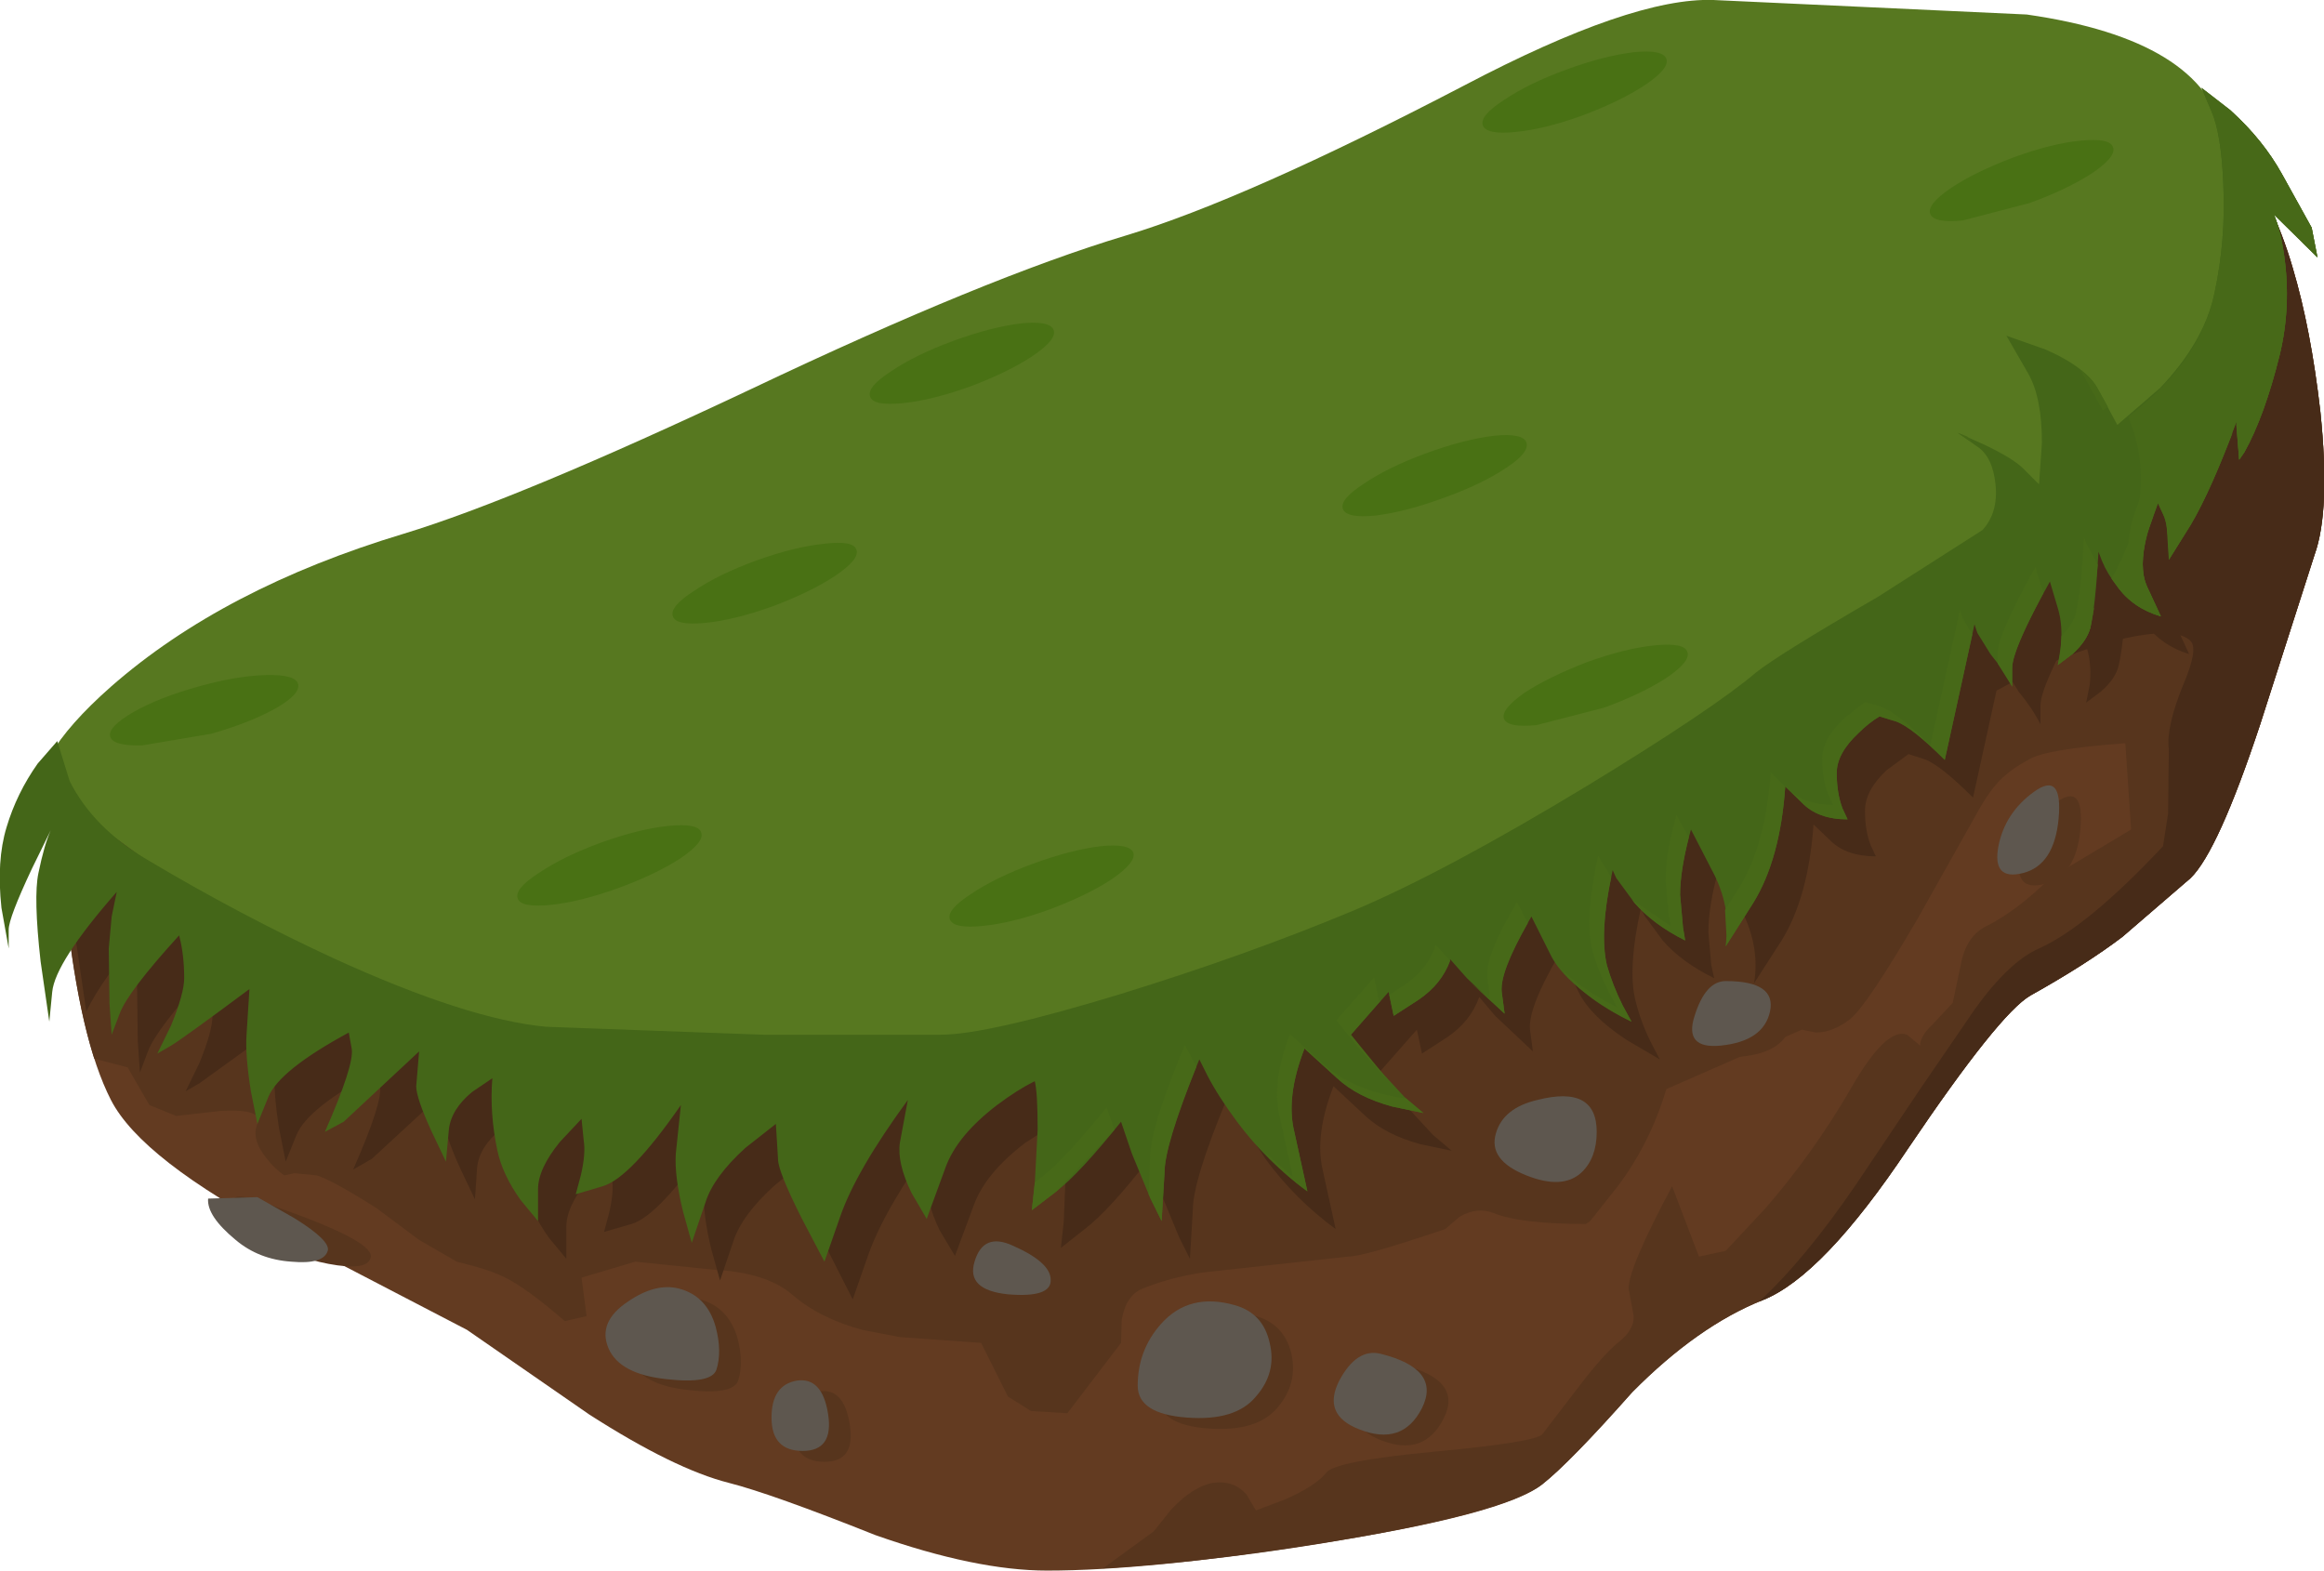 <?xml version="1.0" encoding="UTF-8" standalone="no"?>
<svg xmlns:xlink="http://www.w3.org/1999/xlink" height="108.3px" width="160.25px" xmlns="http://www.w3.org/2000/svg">
  <g transform="matrix(1.0, 0.0, 0.0, 1.0, 0.0, 0.0)">
    <use height="108.3" transform="matrix(1.0, 0.0, 0.0, 1.0, 0.0, 0.0)" width="160.25" xlink:href="#shape0"/>
  </g>
  <defs>
    <g id="shape0" transform="matrix(1.0, 0.0, 0.0, 1.0, 0.0, 0.0)">
      <path d="M146.2 3.6 Q149.65 3.1 153.6 9.1 156.75 13.8 158.1 18.5 159.35 22.7 160.0 28.4 160.7 35.2 159.6 38.25 L155.85 49.95 Q152.95 58.7 151.05 60.55 L146.35 64.6 Q143.85 66.5 140.0 68.65 137.85 69.9 131.6 79.15 125.7 88.0 121.55 89.65 117.05 91.45 112.55 96.0 108.25 100.85 106.35 102.35 103.7 104.45 90.9 106.45 79.15 108.3 72.2 108.3 67.3 108.3 60.35 105.85 53.2 103.0 50.25 102.25 46.5 101.3 40.65 97.55 L32.2 91.7 19.6 85.15 Q9.75 79.95 7.65 75.85 5.5 71.65 4.55 62.6 4.1 58.1 4.05 54.4 L26.45 44.35 84.4 24.25 Q142.95 4.05 146.2 3.6" fill="#633b21" fill-rule="evenodd" stroke="none"/>
      <path d="M146.55 51.25 Q141.0 51.65 139.85 52.4 138.85 52.95 138.35 53.4 137.45 54.1 136.5 55.75 L132.2 63.4 Q128.75 69.3 127.6 70.25 126.4 71.2 125.2 71.2 L124.25 71.0 114.9 75.1 Q113.8 78.8 111.55 81.8 L109.65 84.2 109.35 84.4 Q104.85 84.4 103.0 83.65 101.85 83.2 100.65 83.9 L99.65 84.75 Q94.05 86.65 92.95 86.65 L82.9 87.75 Q80.65 88.1 78.8 88.85 77.65 89.3 77.35 91.0 L77.3 92.6 73.6 97.45 71.1 97.3 69.5 96.3 67.65 92.6 62.05 92.2 59.45 91.7 Q56.5 90.9 54.6 89.25 52.85 87.75 49.2 87.55 L43.8 87.0 40.1 88.1 40.45 90.75 38.95 91.1 Q36.35 88.85 34.85 88.1 33.95 87.65 32.65 87.3 L31.5 87.0 28.9 85.5 25.95 83.3 Q22.95 81.4 21.85 81.05 L20.3 80.9 19.6 81.05 Q18.95 80.6 18.4 79.9 17.3 78.55 17.75 77.5 18.2 76.45 15.25 76.6 L12.15 76.95 10.3 76.2 8.8 73.6 6.5 73.0 Q5.05 68.4 4.4 60.95 L4.05 54.4 4.75 54.05 Q47.1 78.9 42.7 75.1 L42.85 63.95 Q43.25 50.35 44.4 38.1 141.6 4.25 146.2 3.6 149.65 3.1 153.6 9.1 156.75 13.8 158.1 18.5 159.35 22.7 160.0 28.4 160.7 35.2 159.6 38.25 L155.85 49.95 Q152.95 58.7 151.05 60.55 L146.35 64.6 Q143.85 66.5 140.0 68.65 137.85 69.9 131.6 79.15 125.7 88.0 121.55 89.65 117.05 91.45 112.55 96.0 108.25 100.85 106.35 102.35 104.05 104.15 93.65 106.0 84.35 107.65 76.05 108.15 L79.55 105.6 80.75 104.1 Q82.25 102.5 83.65 102.25 85.05 102.05 85.95 103.05 L86.6 104.15 88.6 103.4 Q90.75 102.45 91.45 101.55 92.05 100.75 98.9 100.1 105.85 99.45 106.35 98.9 L108.65 95.9 Q110.5 93.45 111.55 92.6 112.7 91.7 112.65 90.75 L112.3 88.85 Q112.3 87.4 115.3 81.8 L117.15 86.65 119.0 86.25 121.75 83.3 Q125.05 79.5 127.6 75.1 130.05 70.8 131.5 71.35 L132.4 72.1 Q132.4 71.45 133.25 70.65 L134.65 69.15 135.2 66.55 Q135.55 64.6 136.9 63.9 139.1 62.8 141.35 60.55 L146.95 57.2 146.55 51.25" fill="#57351d" fill-rule="evenodd" stroke="none"/>
      <path d="M146.2 3.6 Q149.65 3.1 153.6 9.1 156.75 13.8 158.1 18.5 159.35 22.7 160.0 28.4 160.7 35.2 159.6 38.25 L155.85 49.95 Q152.95 58.7 151.05 60.55 L146.35 64.6 Q143.85 66.5 140.0 68.65 137.85 69.9 131.6 79.15 125.7 88.0 121.55 89.65 L121.3 89.75 Q124.45 86.85 128.0 81.65 L132.4 75.1 136.2 69.55 Q138.55 66.3 140.6 65.4 143.95 63.9 149.15 58.35 L149.5 56.1 149.55 51.65 Q149.35 50.15 150.55 47.2 151.6 44.75 151.05 44.2 150.2 43.35 147.35 43.85 144.5 44.35 140.6 46.05 L132.4 50.45 Q125.95 53.55 116.05 55.35 105.95 57.25 102.15 56.3 97.6 54.25 92.2 52.75 L94.75 41.75 Q97.75 28.75 100.3 18.75 143.5 4.0 146.2 3.6" fill="#472b18" fill-rule="evenodd" stroke="none"/>
      <path d="M86.6 90.75 Q88.55 91.3 89.05 93.35 89.5 95.4 88.1 97.05 86.7 98.75 83.3 98.5 79.9 98.25 79.9 96.3 79.9 93.85 81.5 92.05 83.45 89.85 86.6 90.75" fill="#57351d" fill-rule="evenodd" stroke="none"/>
      <path d="M48.25 89.6 Q50.2 90.1 50.85 92.25 51.3 93.95 50.9 95.2 50.55 96.2 47.45 95.85 44.2 95.5 43.45 93.7 42.65 91.9 44.75 90.5 46.65 89.2 48.25 89.6" fill="#57351d" fill-rule="evenodd" stroke="none"/>
      <path d="M141.75 55.35 Q143.75 53.9 143.45 57.2 143.15 60.4 141.0 60.95 138.85 61.5 139.3 59.1 139.75 56.8 141.75 55.35" fill="#57351d" fill-rule="evenodd" stroke="none"/>
      <path d="M107.45 76.6 Q111.55 75.6 111.55 78.8 111.55 80.6 110.55 81.6 109.25 82.8 106.75 81.8 104.1 80.75 104.65 78.9 105.1 77.2 107.45 76.6" fill="#57351d" fill-rule="evenodd" stroke="none"/>
      <path d="M96.65 94.1 Q100.9 95.15 99.55 97.8 98.2 100.5 95.2 99.3 92.65 98.3 93.85 95.95 95.05 93.7 96.65 94.1" fill="#57351d" fill-rule="evenodd" stroke="none"/>
      <path d="M56.45 95.95 Q58.2 95.65 58.6 98.25 59.0 100.8 56.85 100.8 54.7 100.8 54.7 98.5 54.7 96.25 56.45 95.95" fill="#57351d" fill-rule="evenodd" stroke="none"/>
      <path d="M71.35 86.65 Q73.95 87.8 73.95 89.0 74.0 90.25 71.0 90.0 68.1 89.7 68.65 87.75 69.25 85.75 71.35 86.65" fill="#57351d" fill-rule="evenodd" stroke="none"/>
      <path d="M120.5 68.4 Q124.0 68.4 123.55 70.5 123.1 72.55 120.15 72.85 117.6 73.1 118.35 70.8 119.1 68.4 120.5 68.4" fill="#57351d" fill-rule="evenodd" stroke="none"/>
      <path d="M19.25 83.3 Q25.95 85.65 25.55 86.75 25.3 87.65 22.65 87.15 20.0 86.65 18.35 85.25 16.3 83.55 16.15 82.85 15.95 82.0 19.25 83.3" fill="#57351d" fill-rule="evenodd" stroke="none"/>
      <path d="M85.15 90.0 Q87.1 90.55 87.55 92.6 88.05 94.65 86.6 96.3 85.2 98.0 81.85 97.75 78.45 97.5 78.45 95.55 78.45 93.1 80.05 91.3 82.0 89.1 85.15 90.0" fill="#5e574f" fill-rule="evenodd" stroke="none"/>
      <path d="M46.8 88.85 Q48.75 89.35 49.35 91.5 49.8 93.2 49.4 94.45 49.05 95.45 45.95 95.1 42.7 94.75 41.95 92.95 41.2 91.15 43.3 89.75 45.2 88.45 46.8 88.85" fill="#5e574f" fill-rule="evenodd" stroke="none"/>
      <path d="M140.25 54.6 Q142.25 53.15 141.95 56.45 141.65 59.65 139.5 60.2 137.35 60.75 137.8 58.35 138.25 56.05 140.25 54.6" fill="#5e574f" fill-rule="evenodd" stroke="none"/>
      <path d="M106.0 75.85 Q110.1 74.8 110.1 78.05 110.1 79.85 109.05 80.85 107.75 82.05 105.25 81.05 102.6 80.0 103.15 78.15 103.65 76.4 106.0 75.85" fill="#5e574f" fill-rule="evenodd" stroke="none"/>
      <path d="M95.2 93.35 Q99.4 94.4 98.05 97.1 96.7 99.75 93.7 98.55 91.15 97.55 92.35 95.2 93.55 92.95 95.2 93.35" fill="#5e574f" fill-rule="evenodd" stroke="none"/>
      <path d="M54.95 95.2 Q56.7 94.95 57.1 97.5 57.5 100.05 55.35 100.05 53.2 100.05 53.2 97.75 53.2 95.5 54.95 95.2" fill="#5e574f" fill-rule="evenodd" stroke="none"/>
      <path d="M69.85 85.9 Q72.45 87.05 72.45 88.25 72.5 89.5 69.5 89.25 66.6 88.95 67.2 87.0 67.8 84.95 69.85 85.9" fill="#5e574f" fill-rule="evenodd" stroke="none"/>
      <path d="M119.0 67.65 Q122.5 67.65 122.05 69.75 121.6 71.8 118.65 72.1 116.1 72.35 116.85 70.05 117.6 67.65 119.0 67.65" fill="#5e574f" fill-rule="evenodd" stroke="none"/>
      <path d="M17.75 82.55 L20.3 84.0 Q22.8 85.55 22.6 86.25 22.3 87.2 20.1 87.0 17.85 86.85 16.25 85.5 14.25 83.85 14.35 82.65 L17.75 82.55" fill="#5e574f" fill-rule="evenodd" stroke="none"/>
      <path d="M153.35 9.35 Q155.0 17.2 152.65 23.15 150.1 29.45 142.65 34.9 L126.7 45.7 Q116.1 52.6 111.75 55.8 104.75 60.95 94.4 65.5 83.35 70.35 74.85 71.55 L54.25 73.3 Q42.0 73.8 34.45 72.75 27.85 71.85 15.75 63.55 4.5 55.15 3.3 54.55 2.35 54.1 3.45 52.1 4.7 49.95 7.65 47.35 15.4 40.55 27.85 36.8 35.75 34.4 51.85 26.8 67.95 19.15 77.6 16.25 85.9 13.75 100.95 5.9 112.55 -0.2 118.15 0.0 L139.75 1.0 Q151.95 2.75 153.35 9.35" fill="#577820" fill-rule="evenodd" stroke="none"/>
      <path d="M154.65 22.75 L155.05 20.2 Q156.7 24.75 158.65 28.8 157.7 32.25 156.7 33.75 L156.35 34.3 156.15 31.7 Q154.5 36.35 153.0 38.8 L151.5 41.2 Q151.5 38.8 151.15 38.05 L150.75 37.3 150.05 39.4 Q149.45 41.75 150.0 43.05 L150.95 45.1 Q149.1 44.55 147.95 43.05 L146.9 41.3 146.65 40.65 Q146.45 44.35 146.1 45.85 145.9 46.8 144.85 47.7 L143.85 48.45 144.1 47.2 Q144.25 45.7 143.85 44.55 L143.3 42.7 Q140.7 47.35 140.7 48.65 L140.7 49.95 Q140.15 48.85 139.2 47.7 L138.3 46.25 138.1 45.65 136.05 55.0 Q133.8 52.75 132.7 52.35 L131.6 52.0 130.1 53.1 Q128.6 54.5 128.6 55.9 128.6 57.3 129.0 58.3 L129.35 59.05 Q127.3 59.05 126.2 57.95 L125.05 56.85 Q124.7 61.85 122.85 64.85 L120.95 67.8 Q121.35 65.4 120.2 63.0 L118.55 59.8 Q117.8 62.4 117.8 64.3 L118.0 66.55 118.2 67.45 Q115.95 66.35 114.65 64.85 L113.4 63.15 113.15 62.6 Q112.2 66.9 112.8 69.1 113.15 70.5 113.85 71.9 L114.45 73.05 112.15 71.7 Q109.65 70.05 108.85 68.4 L107.55 65.75 Q105.35 69.5 105.5 71.0 L105.7 72.5 103.1 70.05 102.0 68.75 Q101.4 70.45 99.75 71.55 L98.05 72.65 97.7 71.0 95.1 73.95 96.45 75.7 98.8 78.25 100.1 79.35 97.95 78.9 Q95.55 78.25 94.15 76.95 L91.95 74.9 Q90.65 78.25 91.2 80.65 L92.1 84.75 Q89.3 82.7 87.25 79.9 L85.2 76.75 84.65 75.65 Q82.25 81.4 82.25 83.45 L82.05 86.8 81.3 85.3 80.0 82.15 79.25 79.9 Q76.5 83.45 74.8 84.75 L73.15 86.05 73.35 84.25 73.5 80.5 Q73.5 77.85 73.3 77.15 L70.7 78.8 Q67.95 80.9 67.15 83.1 L65.85 86.6 64.8 84.85 Q63.8 82.8 64.0 81.4 L64.55 78.45 Q61.05 83.25 59.9 86.45 L58.8 89.6 57.25 86.55 Q55.65 83.35 55.65 82.55 L55.45 80.1 53.4 81.75 Q51.2 83.75 50.6 85.5 L49.65 88.3 49.05 86.15 Q48.45 83.7 48.55 82.15 L48.9 78.8 Q45.4 83.85 43.55 84.4 L41.65 84.95 42.0 83.65 Q42.35 82.15 42.2 81.25 L42.05 79.75 40.55 81.35 Q39.05 83.2 39.05 84.6 L39.05 86.8 37.85 85.35 Q36.6 83.6 36.25 81.95 35.7 79.35 35.9 76.95 L34.5 77.9 Q33.05 79.1 32.9 80.5 L32.75 82.7 31.75 80.6 Q30.7 78.3 30.7 77.5 30.7 76.2 30.85 75.1 L25.65 79.9 24.35 80.65 Q26.4 76.0 26.2 74.9 L26.05 73.8 Q21.2 76.4 20.45 78.25 L19.7 80.1 19.25 77.85 Q18.85 75.35 18.95 73.95 L19.15 70.8 13.75 74.7 12.8 75.25 13.75 73.3 Q14.65 71.1 14.65 70.05 14.65 68.4 14.3 67.1 10.75 71.0 10.2 72.5 L9.65 73.95 9.5 71.8 9.45 68.0 9.65 65.75 10.0 64.1 Q7.05 67.45 5.95 69.75 L4.8 61.9 Q5.1 60.7 5.65 59.45 L4.75 61.25 Q4.4 58.95 4.3 56.5 L4.4 56.55 4.6 56.9 Q7.05 60.0 11.55 61.55 L12.05 61.85 Q18.45 65.7 25.0 68.7 34.25 72.9 39.6 73.4 L54.6 73.95 66.8 73.95 Q70.0 73.95 79.2 71.15 87.95 68.45 95.3 65.4 101.6 62.75 111.45 56.75 120.05 51.45 123.0 49.0 124.55 47.75 131.45 43.75 L138.65 39.15 138.75 39.0 Q142.0 38.9 145.0 36.75 147.55 34.85 149.55 31.75 150.0 30.95 149.95 30.3 153.9 26.6 154.65 22.75" fill="#472b18" fill-rule="evenodd" stroke="none"/>
      <path d="M156.8 14.8 Q157.25 15.85 157.5 17.6 158.0 21.1 157.2 24.45 156.15 28.7 154.75 31.2 L154.4 31.7 154.2 29.1 Q152.5 33.75 151.05 36.2 L149.55 38.6 Q149.55 36.2 149.15 35.45 L148.8 34.7 148.05 36.8 Q147.45 39.15 148.05 40.45 L149.0 42.5 Q147.1 41.95 146.0 40.45 145.3 39.55 144.95 38.7 L144.7 38.05 Q144.5 41.75 144.15 43.25 143.9 44.2 142.9 45.1 L141.9 45.85 142.1 44.6 Q142.25 43.1 141.9 41.95 L141.35 40.1 Q138.75 44.75 138.75 46.05 L138.75 47.35 Q138.2 46.25 137.25 45.1 L136.35 43.65 136.15 43.05 134.1 52.4 Q131.85 50.15 130.75 49.75 L129.6 49.4 Q128.85 49.85 128.15 50.55 126.65 51.95 126.65 53.3 126.65 54.7 127.05 55.75 L127.4 56.5 Q125.35 56.5 124.25 55.35 L123.1 54.25 Q122.75 59.25 120.9 62.25 L119.0 65.25 Q119.4 62.8 118.25 60.4 L116.6 57.2 Q115.85 59.85 115.85 61.7 L116.05 63.95 116.2 64.85 Q114.0 63.75 112.7 62.25 L111.45 60.55 111.2 60.0 Q110.25 64.3 110.8 66.55 111.2 67.95 111.9 69.35 L112.5 70.45 Q111.45 69.95 110.2 69.1 107.7 67.45 106.9 65.8 L105.6 63.2 Q103.4 66.9 103.55 68.4 L103.75 69.9 101.15 67.45 100.0 66.15 Q99.45 67.85 97.8 68.95 L96.1 70.05 95.75 68.4 93.15 71.35 94.5 73.1 96.85 75.65 98.15 76.75 96.0 76.3 Q93.6 75.65 92.2 74.35 L89.95 72.3 Q88.65 75.65 89.25 78.05 L90.15 82.15 Q87.35 80.1 85.3 77.35 84.0 75.6 83.25 74.15 L82.7 73.05 Q80.3 78.8 80.3 80.85 L80.1 84.2 79.35 82.7 78.05 79.55 77.3 77.35 Q74.5 80.85 72.85 82.15 L71.15 83.45 71.35 81.65 71.55 77.9 Q71.55 75.3 71.35 74.55 70.15 75.15 68.75 76.2 66.0 78.3 65.2 80.5 L63.9 84.05 62.85 82.25 Q61.85 80.2 62.05 78.8 L62.6 75.85 Q59.05 80.7 57.95 83.85 L56.85 87.0 55.25 83.95 Q53.65 80.75 53.65 79.95 L53.5 77.5 51.4 79.15 Q49.2 81.15 48.65 82.9 L47.7 85.7 47.1 83.55 Q46.5 81.1 46.6 79.55 L46.95 76.2 Q43.45 81.25 41.55 81.8 L39.7 82.35 40.05 81.05 Q40.4 79.55 40.25 78.65 L40.1 77.15 38.6 78.75 Q37.1 80.6 37.1 82.0 L37.1 84.2 35.9 82.75 Q34.65 81.0 34.3 79.35 33.75 76.75 33.95 74.35 L32.55 75.3 Q31.1 76.5 30.95 77.9 L30.75 80.1 29.75 78.0 Q28.7 75.7 28.7 74.9 L28.9 72.5 23.7 77.35 22.4 78.05 Q24.45 73.4 24.25 72.3 L24.05 71.2 Q19.25 73.8 18.5 75.65 L17.75 77.5 17.3 75.25 Q16.9 72.75 17.0 71.35 L17.2 68.2 Q12.7 71.55 11.8 72.1 L10.85 72.65 11.8 70.7 Q12.7 68.5 12.7 67.45 12.7 65.8 12.35 64.5 8.8 68.4 8.25 69.9 L7.7 71.35 7.55 69.2 7.5 65.4 7.7 63.2 8.05 61.5 Q3.8 66.35 3.6 68.4 L3.4 70.45 2.8 66.3 Q2.3 61.85 2.65 60.2 3.05 58.25 3.5 57.25 L2.2 59.9 Q0.6 63.3 0.6 64.1 L0.6 65.4 0.1 62.6 Q-0.25 59.35 0.45 57.05 1.15 54.7 2.6 52.65 L3.95 51.1 4.8 53.85 Q6.4 57.05 10.1 59.25 16.55 63.1 23.05 66.1 32.25 70.3 37.65 70.8 L52.65 71.35 64.85 71.35 Q68.05 71.35 77.25 68.55 86.0 65.85 93.3 62.8 99.6 60.15 109.5 54.15 118.1 48.9 121.05 46.4 122.6 45.15 129.5 41.15 L136.7 36.55 Q137.8 35.35 137.6 33.4 137.4 31.5 136.35 30.8 L135.0 29.85 136.8 30.65 Q138.8 31.6 139.5 32.3 L140.6 33.4 140.8 30.55 Q140.8 27.4 139.85 25.75 L138.35 23.15 141.05 24.1 Q143.9 25.35 144.7 26.9 L146.0 29.3 148.95 26.75 Q152.0 23.55 152.7 20.2 153.5 16.5 153.3 12.55 153.15 9.2 152.5 7.7 L151.8 6.05 153.8 7.6 Q156.05 9.65 157.35 12.0 L159.4 15.7 159.8 17.75 156.8 14.8" fill="#446618" fill-rule="evenodd" stroke="none"/>
      <path d="M95.1 69.05 L95.2 69.0 93.15 71.35 95.85 74.65 93.5 72.05 92.15 70.35 94.75 67.4 95.1 69.05" fill="#476918" fill-rule="evenodd" stroke="none"/>
      <path d="M145.0 28.3 L143.45 25.5 Q144.35 26.15 144.7 26.9 L145.35 28.05 145.0 28.3" fill="#476918" fill-rule="evenodd" stroke="none"/>
      <path d="M135.65 30.1 L135.95 30.5 135.0 29.85 135.65 30.1" fill="#476918" fill-rule="evenodd" stroke="none"/>
      <path d="M143.7 37.05 L143.9 37.55 144.65 38.95 144.15 43.25 Q143.9 44.2 142.9 45.1 L141.9 45.85 142.05 45.3 142.15 43.85 Q142.95 43.05 143.15 42.25 143.5 40.75 143.7 37.05" fill="#476918" fill-rule="evenodd" stroke="none"/>
      <path d="M76.3 76.35 L76.85 77.9 72.85 82.15 71.15 83.45 71.35 81.55 71.85 81.15 Q73.5 79.85 76.3 76.35" fill="#476918" fill-rule="evenodd" stroke="none"/>
      <path d="M140.35 39.1 L140.9 40.9 Q138.75 44.9 138.75 46.05 L138.75 47.35 137.75 45.75 137.75 45.05 Q137.75 43.75 140.35 39.1" fill="#476918" fill-rule="evenodd" stroke="none"/>
      <path d="M135.15 42.05 L135.3 42.55 136.0 43.75 134.1 52.4 Q131.85 50.15 130.75 49.75 L129.6 49.4 Q128.85 49.85 128.15 50.55 126.65 51.95 126.65 53.3 126.65 54.7 127.05 55.75 L127.4 56.5 Q125.35 56.5 124.25 55.35 L123.35 54.45 Q124.45 55.5 126.4 55.5 L126.05 54.75 Q125.65 53.7 125.65 52.3 125.65 50.95 127.15 49.55 L128.6 48.4 129.75 48.75 Q130.85 49.15 133.1 51.4 L135.15 42.05" fill="#476918" fill-rule="evenodd" stroke="none"/>
      <path d="M159.4 15.7 L159.8 17.75 158.8 16.75 158.4 14.7 156.35 11.0 Q155.55 9.4 154.05 7.85 156.1 9.75 157.35 12.0 L159.4 15.7" fill="#476918" fill-rule="evenodd" stroke="none"/>
      <path d="M153.4 30.7 L153.95 29.85 Q152.25 34.2 151.05 36.2 L149.55 38.6 149.4 36.25 150.05 35.2 Q151.5 32.75 153.2 28.1 L153.4 30.7" fill="#476918" fill-rule="evenodd" stroke="none"/>
      <path d="M155.8 13.8 L157.2 15.15 156.8 14.8 Q157.25 15.85 157.5 17.6 158.0 21.1 157.2 24.45 156.15 28.7 154.75 31.2 L154.4 31.7 154.2 29.3 Q155.35 26.9 156.2 23.45 157.0 20.1 156.5 16.6 156.25 14.85 155.8 13.8" fill="#476918" fill-rule="evenodd" stroke="none"/>
      <path d="M147.05 39.45 Q146.45 38.15 147.05 35.8 L147.8 33.7 148.15 34.45 148.45 35.65 Q147.3 38.8 148.05 40.45 L149.0 42.5 Q147.1 41.95 146.0 40.45 147.0 41.2 148.0 41.5 L147.05 39.45" fill="#476918" fill-rule="evenodd" stroke="none"/>
      <path d="M96.95 75.75 L98.15 76.75 96.0 76.3 Q93.6 75.65 92.2 74.35 L89.95 72.3 Q88.65 75.65 89.25 78.05 L90.15 82.15 Q88.6 81.05 87.0 79.3 L89.15 81.15 88.25 77.05 Q87.65 74.65 88.95 71.3 L91.2 73.35 Q93.35 75.25 96.95 75.75" fill="#476918" fill-rule="evenodd" stroke="none"/>
      <path d="M99.0 65.15 L100.0 66.25 Q99.4 67.85 97.8 68.95 L96.1 70.05 95.8 68.6 96.8 67.95 Q98.45 66.85 99.0 65.15" fill="#476918" fill-rule="evenodd" stroke="none"/>
      <path d="M122.1 53.25 L123.1 54.25 Q122.75 59.25 120.9 62.25 L119.0 65.25 119.05 64.55 118.95 62.75 119.9 61.25 Q121.75 58.25 122.1 53.25" fill="#476918" fill-rule="evenodd" stroke="none"/>
      <path d="M81.7 72.05 L82.5 73.55 Q80.3 79.05 80.3 80.85 L80.1 84.2 79.2 82.35 79.3 79.85 Q79.3 77.8 81.7 72.05" fill="#476918" fill-rule="evenodd" stroke="none"/>
      <path d="M105.35 63.65 Q103.4 67.1 103.55 68.4 L103.75 69.9 101.4 67.75 102.75 68.9 102.55 67.4 Q102.4 65.9 104.6 62.2 L105.35 63.65" fill="#476918" fill-rule="evenodd" stroke="none"/>
      <path d="M116.45 57.75 Q115.85 60.15 115.85 61.7 L116.05 63.95 116.2 64.85 Q114.0 63.75 112.7 62.25 L112.55 62.05 115.2 63.85 115.05 62.95 114.85 60.7 Q114.85 58.85 115.6 56.2 L116.45 57.75" fill="#476918" fill-rule="evenodd" stroke="none"/>
      <path d="M110.2 59.0 L111.1 60.5 Q110.3 64.3 110.8 66.55 111.2 67.95 111.9 69.35 L112.5 70.45 Q109.45 69.0 107.75 66.95 109.45 68.45 111.5 69.45 L110.9 68.35 Q110.2 66.95 109.8 65.55 109.25 63.3 110.2 59.0" fill="#476918" fill-rule="evenodd" stroke="none"/>
      <path d="M144.15 43.25 Q143.9 44.2 142.9 45.1 L141.9 45.85 142.1 44.85 144.4 41.9 144.15 43.25" fill="#476918" fill-rule="evenodd" stroke="none"/>
      <path d="M159.8 17.75 L156.8 14.8 Q157.25 15.85 157.5 17.6 158.0 21.1 157.2 24.45 156.15 28.7 154.75 31.2 L154.4 31.7 154.2 29.1 Q152.5 33.75 151.05 36.2 L149.55 38.6 Q149.55 36.2 149.15 35.45 L148.8 34.7 148.05 36.8 Q147.45 39.15 148.05 40.45 L149.0 42.5 Q147.1 41.95 146.0 40.45 L145.6 39.9 Q148.95 33.95 146.75 28.75 151.75 24.9 152.7 20.2 153.5 16.5 153.3 12.55 153.15 9.2 152.5 7.7 L151.8 6.05 153.8 7.6 Q156.05 9.65 157.35 12.0 L159.4 15.7 159.8 17.75" fill="#476918" fill-rule="evenodd" stroke="none"/>
      <path d="M9.8 51.4 Q7.8 51.45 7.6 50.8 7.4 50.15 9.2 49.1 10.95 48.1 13.65 47.35 16.3 46.6 18.35 46.55 20.35 46.5 20.55 47.15 20.75 47.85 19.0 48.85 17.2 49.85 14.55 50.6 L9.8 51.4" fill="#497114" fill-rule="evenodd" stroke="none"/>
      <path d="M114.9 4.05 Q115.15 4.7 113.45 5.85 111.8 6.95 109.15 7.95 106.55 8.9 104.5 9.1 102.5 9.3 102.25 8.65 102.0 8.0 103.7 6.9 105.4 5.75 108.0 4.8 110.6 3.85 112.65 3.6 114.65 3.4 114.9 4.05" fill="#497114" fill-rule="evenodd" stroke="none"/>
      <path d="M72.65 22.75 Q72.9 23.4 71.2 24.55 69.55 25.65 66.9 26.65 64.25 27.6 62.25 27.8 60.2 28.0 60.0 27.35 59.75 26.7 61.45 25.6 63.15 24.45 65.75 23.5 68.35 22.55 70.4 22.3 72.4 22.1 72.65 22.75" fill="#497114" fill-rule="evenodd" stroke="none"/>
      <path d="M78.15 58.8 Q78.35 59.45 76.7 60.6 75.05 61.7 72.4 62.7 69.8 63.65 67.75 63.85 65.75 64.05 65.5 63.4 65.25 62.75 66.95 61.65 68.65 60.5 71.25 59.55 73.85 58.6 75.9 58.35 77.9 58.15 78.15 58.8" fill="#497114" fill-rule="evenodd" stroke="none"/>
      <path d="M145.7 10.15 Q145.95 10.8 144.25 11.95 142.55 13.05 139.95 14.0 L135.35 15.2 Q133.35 15.4 133.1 14.75 132.85 14.1 134.55 12.95 136.2 11.85 138.85 10.85 141.45 9.9 143.45 9.7 145.5 9.5 145.7 10.15" fill="#497114" fill-rule="evenodd" stroke="none"/>
      <path d="M116.35 44.95 Q116.6 45.6 114.9 46.75 113.2 47.85 110.6 48.8 L105.95 50.0 Q103.95 50.2 103.7 49.55 103.5 48.9 105.15 47.75 106.85 46.65 109.45 45.65 112.1 44.7 114.1 44.5 116.15 44.3 116.35 44.95" fill="#497114" fill-rule="evenodd" stroke="none"/>
      <path d="M48.35 57.4 Q48.6 58.05 46.9 59.2 45.2 60.3 42.6 61.25 39.95 62.2 37.95 62.4 35.9 62.6 35.7 61.95 35.45 61.3 37.15 60.2 38.85 59.05 41.45 58.1 44.1 57.15 46.1 56.95 48.15 56.75 48.35 57.4" fill="#497114" fill-rule="evenodd" stroke="none"/>
      <path d="M52.15 38.65 Q54.8 37.7 56.8 37.5 58.85 37.25 59.05 37.9 59.3 38.55 57.6 39.7 55.95 40.8 53.3 41.8 50.65 42.75 48.65 42.95 46.6 43.15 46.4 42.5 46.15 41.85 47.85 40.75 49.55 39.6 52.15 38.65" fill="#497114" fill-rule="evenodd" stroke="none"/>
      <path d="M94.05 33.35 Q95.75 32.2 98.35 31.25 100.95 30.3 103.0 30.05 105.0 29.85 105.25 30.5 105.5 31.2 103.8 32.3 102.15 33.4 99.5 34.35 96.9 35.3 94.85 35.55 92.85 35.75 92.6 35.1 92.35 34.45 94.05 33.35" fill="#497114" fill-rule="evenodd" stroke="none"/>
    </g>
  </defs>
</svg>
